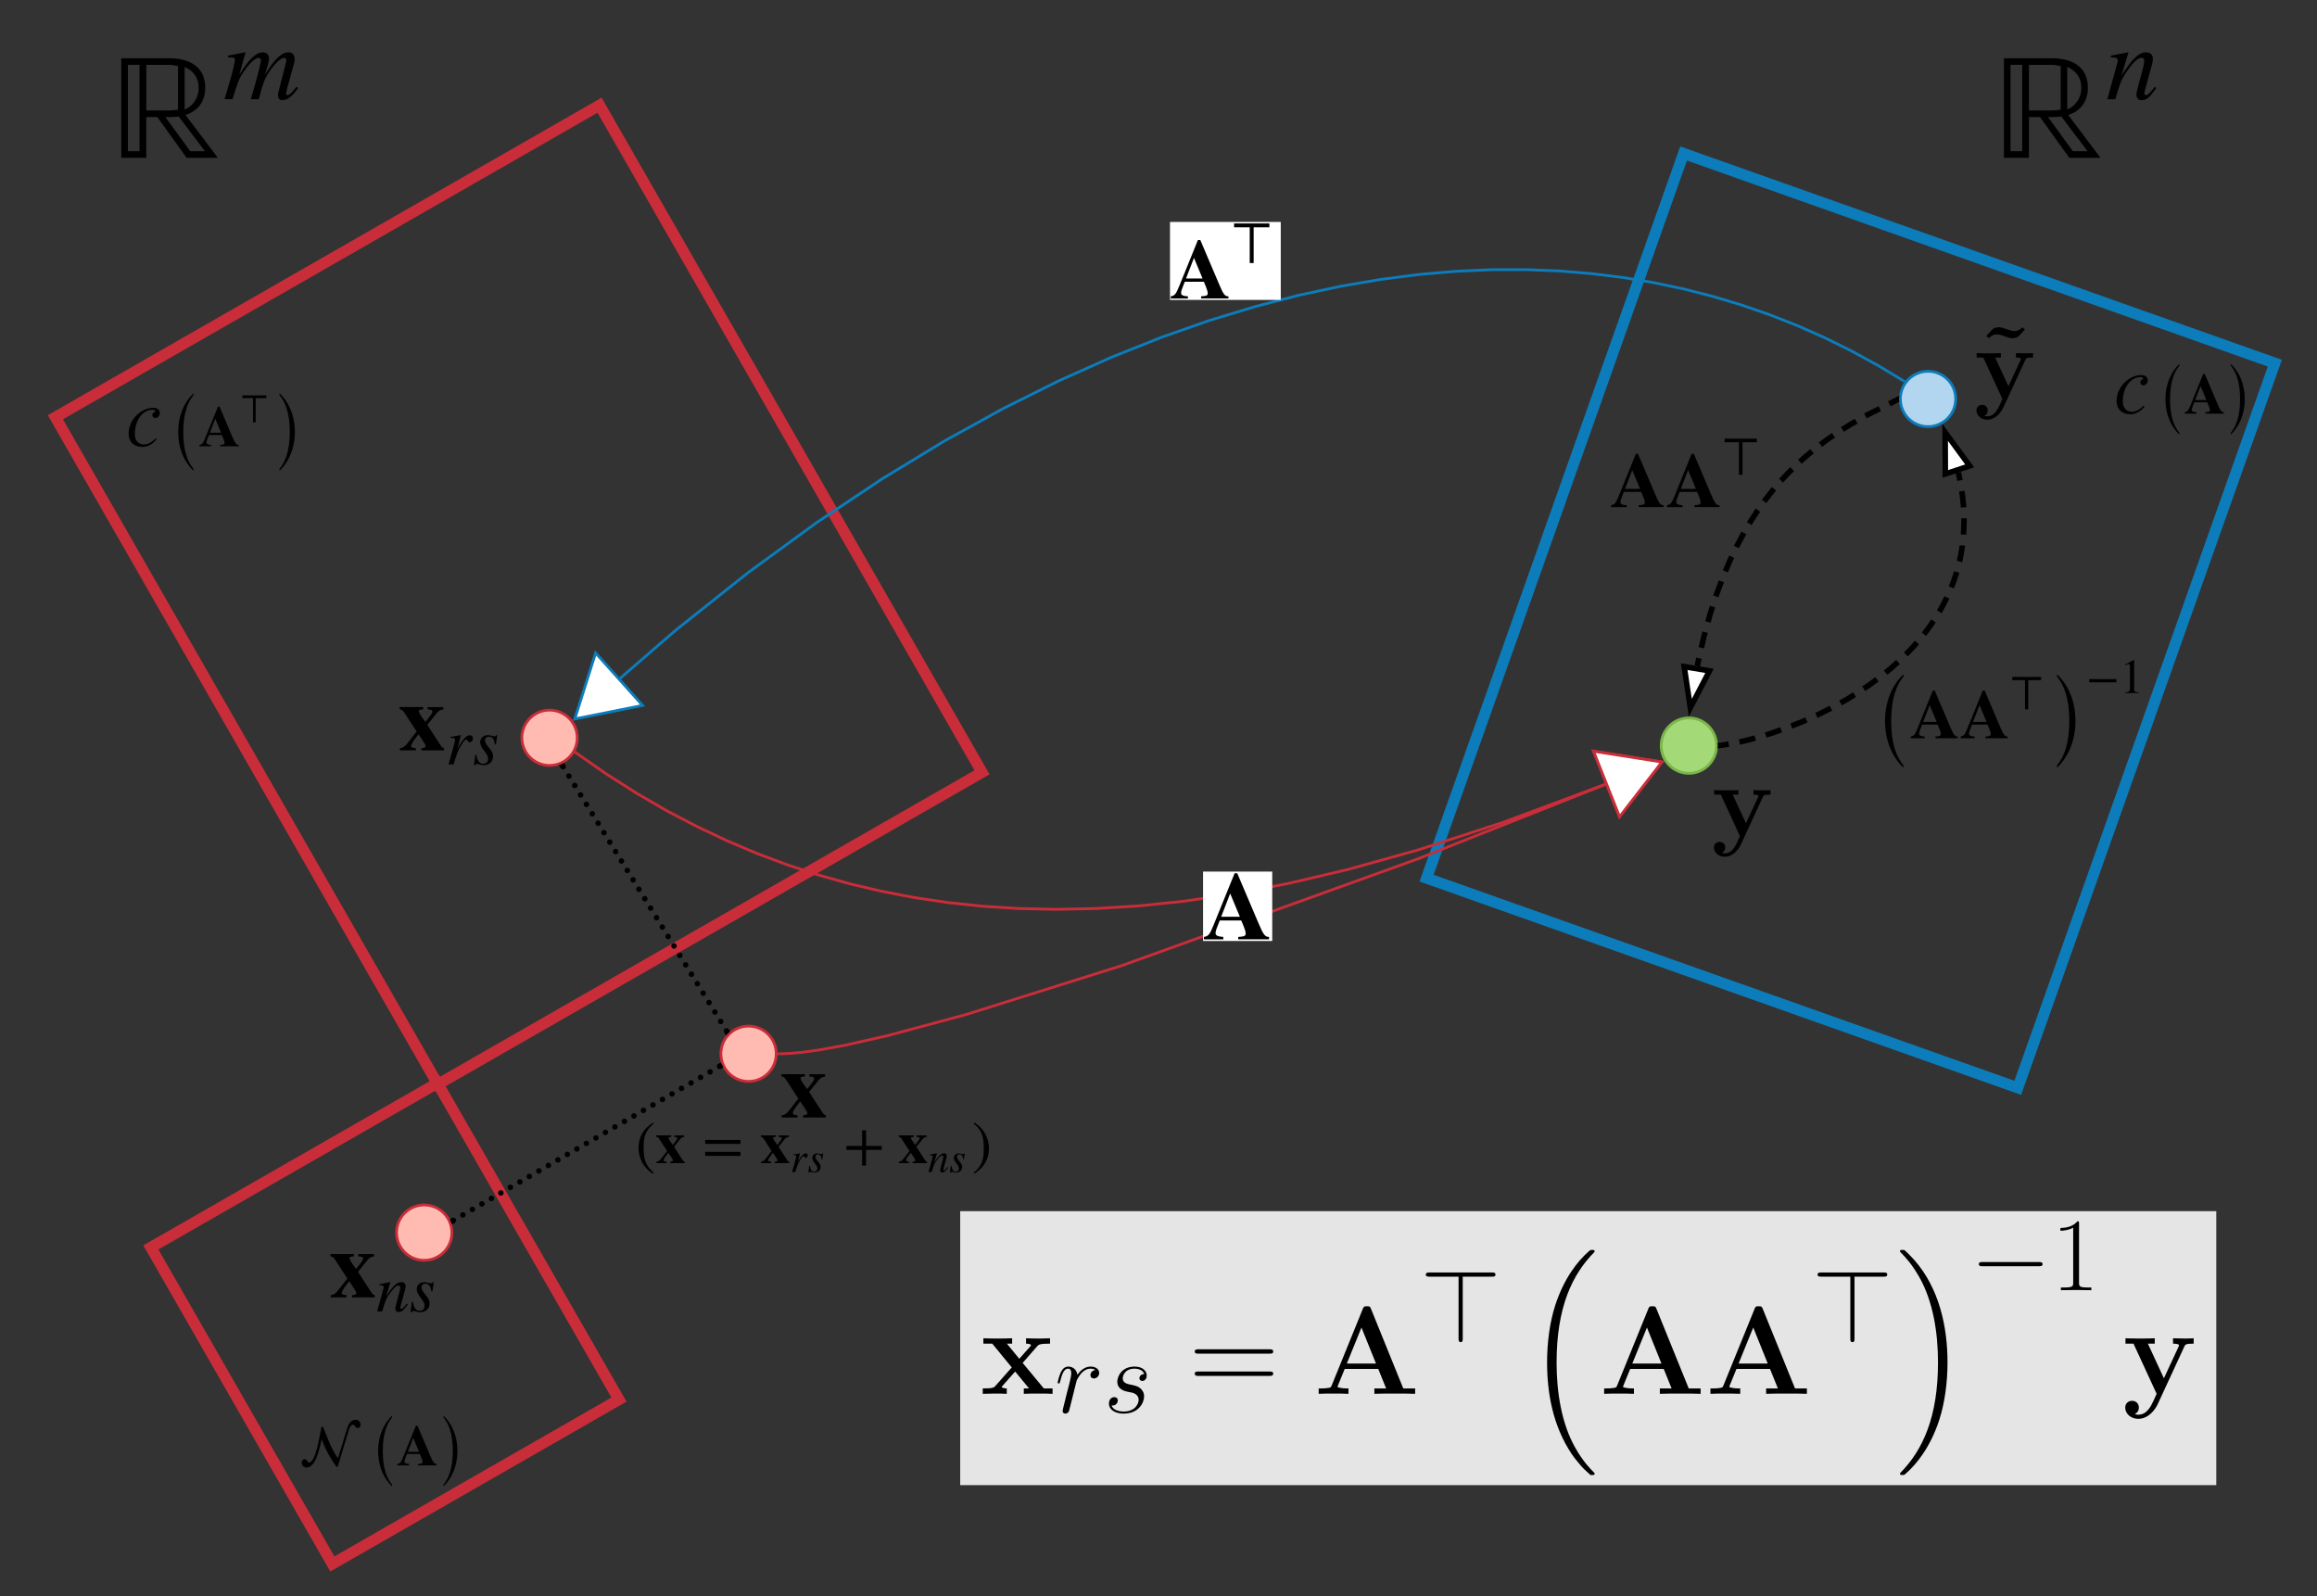 <?xml version="1.0" encoding="UTF-8" standalone="no"?>
<svg
   xmlns:lucid="lucid"
   xmlns:dc="http://purl.org/dc/elements/1.1/"
   xmlns:cc="http://creativecommons.org/ns#"
   xmlns:rdf="http://www.w3.org/1999/02/22-rdf-syntax-ns#"
   xmlns:svg="http://www.w3.org/2000/svg"
   xmlns="http://www.w3.org/2000/svg"
   xmlns:sodipodi="http://sodipodi.sourceforge.net/DTD/sodipodi-0.dtd"
   xmlns:inkscape="http://www.inkscape.org/namespaces/inkscape"
   width="836.88"
   height="576.61"
   version="1.1"
   id="svg122"
   sodipodi:docname="right_pinv.svg"
   inkscape:version="0.92.4 (5da689c313, 2019-01-14)"
   inkscape:export-filename="D:\work\website\siva82kb.github.io\figs\right_pinv.png"
   inkscape:export-xdpi="600"
   inkscape:export-ydpi="600">
  <rect width="100%" height="100%" fill="#333333" stroke="none"/>
  <defs
     id="defs126" />
  <sodipodi:namedview
     pagecolor="#ffffff"
     bordercolor="#666666"
     borderopacity="1"
     objecttolerance="10"
     gridtolerance="10"
     guidetolerance="10"
     inkscape:pageopacity="0"
     inkscape:pageshadow="2"
     inkscape:window-width="1920"
     inkscape:window-height="1027"
     id="namedview124"
     showgrid="false"
     inkscape:zoom="0.95984287"
     inkscape:cx="419.05273"
     inkscape:cy="284.32528"
     inkscape:window-x="-8"
     inkscape:window-y="-8"
     inkscape:window-maximized="1"
     inkscape:current-layer="g120" />
  <g
     lucid:page-tab-id="0_0"
     id="g120">
    <path
       d="M216.55 38L354.7 278.95l-196.56 112.7L20 150.7z"
       stroke="#c92d39"
       stroke-width="4"
       fill-opacity="0"
       id="path4" />
    <path
       d="M158 391.2l65.56 114.3-103.52 59.37-65.56-114.33z"
       stroke="#c92d39"
       stroke-width="4"
       fill-opacity="0"
       id="path6" />
    <path
       d="M821.65 131.17L728.8 392.9l-213.53-75.73L608.1 55.43z"
       stroke="#0c7cba"
       stroke-width="4"
       fill-opacity="0"
       id="path8" />
    <path
       d="M203.4 257.77c4.8 2.7 6.52 8.8 3.8 13.62-2.7 4.8-8.8 6.5-13.6 3.8-4.82-2.7-6.53-8.8-3.83-13.6 2.7-4.82 8.8-6.53 13.62-3.83z"
       stroke="#c92d39"
       fill="#ffbbb1"
       id="path10" />
    <path
       d="M687.6 137.6l-9.14-5.52-9.65-5.28-9.74-4.82-9.87-4.37-10-3.93-10.18-3.52-10.35-3.1-10.55-2.7-10.8-2.27-11.04-1.85-11.35-1.4-11.67-.97-12.03-.48-12.42.02-12.86.57-13.34 1.14-13.87 1.8-14.45 2.46-15.07 3.24-15.75 4.08-16.5 5-17.32 6.08-18.2 7.25-19.13 8.57-20.14 10.05-21.22 11.72-22.36 13.6-23.56 15.73-24.8 18.1-26.1 20.76L224 244.98"
       stroke="#0c7cba"
       fill="none"
       id="path12" />
    <path
       d="M688.34 137.46l-.62.8-.4-.24.53-.85z"
       fill="#0c7cba"
       id="path14" />
    <path
       d="M207.6 259.67l7.53-23.84 16.98 18.96z"
       stroke="#0c7cba"
       fill="#fff"
       id="path16" />
    <path
       d="M706.38 144.1c0 5.5-4.48 10-10 10s-10-4.5-10-10c0-5.54 4.48-10 10-10s10 4.46 10 10z"
       stroke="#0c7cba"
       fill="#b2d6ef"
       id="path18" />
    <path
       d="M620 269.3c0 5.53-4.48 10-10 10-5.53 0-10-4.47-10-10 0-5.52 4.47-10 10-10 5.52 0 10 4.48 10 10z"
       stroke="#7ab648"
       fill="#a3d977"
       id="path20" />
    <path
       d="M208.07 271.92l10.8 7.54 11.08 7.05 10.96 6.36 10.92 5.7 10.88 5.15 10.9 4.62 11 4.1 11.1 3.62 11.25 3.16 11.5 2.7 11.75 2.26 12.1 1.8 12.53 1.33 13.03.83 13.64.3 14.4-.3 15.27-.93 16.4-1.7 17.76-2.62 19.56-3.7 21.94-5.14 25.35-7.07 30.82-10 36.76-13.7"
       stroke="#c92d39"
       fill="none"
       id="path22" />
    <path
       d="M208.37 271.52l-.58.82-.46-.3.3-.4.2-.5z"
       fill="#c92d39"
       id="path24" />
    <path
       d="M600.27 275.22l-15.37 19.72-9.32-23.68z"
       stroke="#c92d39"
       fill="#fff"
       id="path26" />
    <path
       d="M422.6 80.16h40v28.16h-40z"
       fill="#fff"
       id="path28" />
    <path
       d="M443.7 107.8h-9.87v-.77l.98-.1c1.02-.08 1.42-.33 1.42-1 0-.67-.37-1.75-1.4-4.16h-6.9l-.4 1.04c-.36.96-.94 2.24-.94 2.98 0 .8.67 1.13 2.48 1.25v.77h-6.2v-.77c1.42-.24 1.88-.8 3.04-3.67l6.77-16.68h.86l6.8 15.97c1.55 3.7 2.1 4.38 3.36 4.38v.77m-9.35-7.23l-3.1-7.43-2.87 7.43h5.97M458.48 82.1h-5.67V95h-1.42V82.1h-5.65V80.7h12.75v1.43"
       id="path30" />
    <path
       d="M40 17.95h73.82v40H40z"
       fill="#fff"
       fill-opacity="0"
       id="path32" />
    <path
       d="M78.7 57.02H67.43L56.84 42.3h-4V57H43.8V21.04h17.4c6.95 0 12.93 2.88 12.93 10.65 0 4.77-2.5 8.4-7.12 9.83M66.7 24.2v15.37c3.16-1.3 5.06-4.4 5.06-7.77 0-3.7-1.8-6.14-5.06-7.6m-2.4 15.43V23.87c-.8-.1-1.9-.44-2.7-.44h-8.75V39.9h8.47c.98 0 2-.17 3-.27m9.72 15l-9.5-12.56c-1.6.27-3.22.22-4.8.22L68.7 54.6H74m-23.6 0v-31.2H46.2v31.2h4.23M107.67 31.8l-.2.28c-2.03 2.84-3.72 4.1-5.52 4.1-1 0-1.54-.6-1.54-1.76 0-.38.12-1.04.5-2.54l2.24-8.72c.2-.77.27-1.27.27-1.46 0-.46-.34-.8-.76-.8-1.16 0-3.12 1.8-5.04 4.5-1.88 2.64-2.65 4.52-4.15 10.44h-2.88l1.04-3.57c1.7-5.84 2.62-9.92 2.62-10.42 0-.6-.34-.96-.84-.96-1.3 0-3.58 2.22-5.73 5.5-1.3 2-1.84 3.37-3.7 9.44H81.1l1.65-5.53c1.54-5.1 2.12-8.3 2.12-8.75 0-.58-.54-.85-1.58-.85h-.96v-.6l6.23-1.2.12.07L86.42 27c3.42-5.57 6.1-8.1 8.45-8.1 1.54 0 2.3.92 2.3 2.3 0 .73-.5 2.88-1.53 5.84 2.7-4.26 4.27-6.18 6.15-7.38.9-.57 1.64-.76 2.4-.76 1.43 0 2.24 1.03 2.24 2.42 0 .27-.08.88-.1 1.07l-2.63 9.64c-.22.88-.37 1.57-.37 1.73 0 .42.15.6.46.6.64 0 1.34-.6 2.5-2.02l.8-1"
       id="path34" />
    <path
       d="M720 17.95h65.3v40H720z"
       fill="#fff"
       fill-opacity="0"
       id="path36" />
    <path
       d="M758.7 57.02h-11.26l-10.6-14.73h-4V57h-9.04V21.04h17.4c6.95 0 12.93 2.88 12.93 10.65 0 4.77-2.5 8.4-7.12 9.83m-.32-17.34v15.37c3.16-1.3 5.06-4.4 5.06-7.77 0-3.7-1.8-6.14-5.06-7.6m-2.4 15.43V23.87c-.8-.1-1.9-.44-2.7-.44h-8.75V39.9h8.47c.98 0 2-.17 3-.27m9.72 15l-9.5-12.56c-1.6.27-3.22.22-4.8.22l8.97 12.32H754m-23.6 0v-31.2h-4.22v31.2h4.23M778.3 31.35l.53.5c-2.6 3.57-3.57 4.34-5.38 4.34-.96 0-1.8-.63-1.8-2.1 0-.37.07-.87.6-2.87l1.7-6.22c.3-1.2.54-2.57.54-3.03 0-.7-.36-1.1-.93-1.1-1.54 0-3.27 1.87-5.7 5.44-1.72 2.6-2.03 3.47-3.83 9.54h-2.88l3.7-13.45c.02-.2.06-.43.06-.66 0-.77-.54-1-2.5-1.04v-.6c3.12-.63 4.2-.78 6.23-1.2l.15.07-2.57 8.38c3.84-6.15 6.42-8.45 8.88-8.45 1.66 0 2.5.96 2.5 2.34 0 .7-.15 1.5-.38 2.3l-2.15 7.8c-.4 1.4-.54 2.04-.54 2.35 0 .34.15.68.6.68.55 0 1.24-.6 2.36-2.03.26-.3.53-.66.8-1"
       id="path38" />
    <path
       d="M684.98 144.54l-2.58 1.3m-3.45 1.75l-4.33 2.18-.82.46m-3.36 1.9l-2 1.13-2.96 1.86m-3.24 2.1l-2.86 1.98-1.85 1.4M654.5 163l-2.33 1.92-2.07 1.86m-2.8 2.66l-1.4 1.38-2.6 2.8m-2.53 2.93l-.57.67-2.7 3.47-.3.42m-2.24 3.14l-.1.13-2.58 3.97-.45.77m-1.96 3.34l-.1.2-2.5 4.7-.1.22m-1.67 3.5l-.68 1.42-1.64 3.87m-1.43 3.6l-1.72 4.6-.27.83m-1.2 3.68l-.86 2.66-.8 2.9m-1.02 3.7l-.44 1.57-.93 4.06m-.86 3.76l-.36 1.6-.23 1.23"
       stroke="#000"
       stroke-width="2"
       fill="none"
       id="path40" />
    <path
       d="M685.88 144.1l.16 1.02-.63.32-.9-1.78 1.53-.77z"
       id="path42" />
    <path
       d="M610.53 255.6l-2.22-14.83 9.15 1.53z"
       stroke="#000"
       stroke-width="2"
       fill="#fff"
       id="path44" />
    <path
       d="M621.5 269.18l1.3-.16 1.6-.27m3.86-.76l1.53-.33 4.18-1.1m3.77-1.1l2.15-.66 3.44-1.2m3.68-1.36l4.3-1.72 1.15-.52m3.6-1.62l.8-.37 4.47-2.24m3.44-1.88l2.26-1.26 2.82-1.74m3.3-2.13l2.5-1.7 2.3-1.7m3.1-2.43l1.75-1.4 2.74-2.43m2.84-2.73l.3-.3 2.54-2.66 1.17-1.34m2.5-3.02l.7-.88 1.9-2.6.86-1.3m2.1-3.32l.3-.5 1.38-2.53 1.07-2.16m1.6-3.6l.72-1.87.88-2.58.33-1.12m1-3.8l.1-.32.53-2.67.43-2.73V197m.4-3.92l.1-1.65.1-2.93-.02-1.3m-.16-3.94l-.05-.94-.33-3.26-.24-1.66m-.66-3.87l-.28-1.46-.33-1.42"
       stroke="#000"
       stroke-width="2"
       fill="none"
       id="path46" />
    <path
       d="M621.64 270.17l-1.3.16.16-1.02-.13-1 1.02-.1z"
       id="path48" />
    <path
       d="M702.57 156.17l8.86 12.1-8.8 2.9z"
       stroke="#000"
       stroke-width="2"
       fill="#fff"
       id="path50" />
    <path
       d="M581.66 157.95h56.67v25.7h-56.67z"
       fill="#fff"
       fill-opacity="0"
       id="path52" />
    <path
       d="M600.9 183.16h-9v-.7l.9-.08c.92-.08 1.3-.3 1.3-.92 0-.6-.35-1.6-1.3-3.8h-6.28l-.36.95c-.34.88-.87 2.05-.87 2.72 0 .73.6 1.03 2.25 1.15v.7h-5.64v-.7c1.3-.23 1.72-.73 2.78-3.35l6.17-15.22h.78l6.2 14.57c1.42 3.38 1.92 4 3.07 4v.7m-8.52-6.6l-2.82-6.78-2.62 6.78h5.44M621.05 183.16h-9v-.7l.9-.08c.93-.08 1.3-.3 1.3-.92 0-.6-.34-1.6-1.3-3.8h-6.27l-.37.95c-.32.88-.85 2.05-.85 2.72 0 .73.6 1.03 2.26 1.15v.7h-5.63v-.7c1.28-.23 1.7-.73 2.76-3.35L611 163.9h.8l6.18 14.57c1.43 3.38 1.93 4 3.07 4v.7m-8.5-6.6l-2.83-6.78-2.62 6.78h5.44M634.55 159.73h-5.17v11.77h-1.3v-11.77h-5.16v-1.3h11.63v1.3"
       id="path54" />
    <path
       d="M677.05 237.95h99.87v39.76h-99.87z"
       fill="#fff"
       fill-opacity="0"
       id="path56" />
    <path
       d="M687.53 276.47v.82c-3.9-3.7-6.67-9.42-6.67-16.88 0-7.33 2.77-13.2 6.67-16.87v.82c-2.47 3.02-4.45 7.74-4.45 16.05 0 8.4 1.98 13.03 4.45 16.05M707.1 266.65h-8.04v-.63l.8-.07c.82-.08 1.15-.28 1.15-.83 0-.55-.3-1.42-1.14-3.4h-5.62l-.33.85c-.3.78-.76 1.83-.76 2.43 0 .65.55.92 2.02 1.02v.63h-5.04v-.63c1.14-.2 1.52-.65 2.47-3l5.5-13.6h.7l5.56 13.03c1.27 3.02 1.72 3.57 2.75 3.57v.63m-7.6-5.9l-2.54-6.07-2.35 6.07h4.9M725.15 266.65h-8.05v-.63l.8-.07c.82-.08 1.15-.28 1.15-.83 0-.55-.3-1.42-1.15-3.4h-5.62l-.33.85c-.3.78-.77 1.83-.77 2.43 0 .65.55.92 2.02 1.02v.63h-5.04v-.63c1.14-.2 1.52-.65 2.47-3l5.52-13.6h.7l5.55 13.03c1.27 3.02 1.72 3.57 2.75 3.57v.63m-7.63-5.9l-2.52-6.07-2.35 6.07h4.87M737.22 245.67h-4.63v10.53h-1.17v-10.53h-4.6v-1.16h10.4v1.17M742.97 244.37v-.82c3.9 3.67 6.67 9.4 6.67 16.87 0 7.32-2.77 13.2-6.67 16.87v-.83c2.47-3.02 4.45-7.74 4.45-16.05 0-8.4-1.98-13.03-4.45-16.05M764.43 246.44h-9.84v-1.16h9.83v1.16M772.52 250.33h-4.88v-.26c1.3-.08 1.68-.45 1.68-1.42v-7.93c0-.6-.16-.87-.53-.87-.2 0-.5.1-.8.22l-.48.17V240l3.16-1.6.16.04V249c0 .75.35 1.07 1.68 1.07v.26"
       id="path58" />
    <path
       d="M45.57 141.65h64.1v28.74h-64.1z"
       fill="#fff"
       fill-opacity="0"
       id="path60" />
    <path
       d="M56.24 158.3l.3.33c-.07.13-1.83 2.8-5.18 2.8-2.44 0-4.9-1.37-4.9-4.77 0-4.58 3.5-8.34 7.42-9.2.5-.12.95-.18 1.4-.18 1.48 0 2.45.73 2.45 1.95 0 .67-.64 1.77-1.55 1.77-.77 0-1.16-.52-1.16-1.08 0-1.06 1.03-.87 1.03-1.43 0-.33-.56-.5-1-.5-2.15 0-4.4 1.56-5.55 4.45-.48 1.2-.8 2.6-.8 4.32 0 2.65 1.52 3.77 3.35 3.77 2.1 0 3.86-1.9 4.2-2.24M69.9 169.36v.7c-3.23-3.07-5.53-7.83-5.53-14.03 0-6.08 2.3-10.96 5.53-14v.68c-2.05 2.5-3.7 6.43-3.7 13.33 0 6.98 1.65 10.83 3.7 13.33M86.16 161.2h-6.68v-.5l.67-.07c.68-.07.95-.23.95-.7 0-.45-.25-1.17-.95-2.8h-4.67l-.27.7c-.24.64-.64 1.5-.64 2 0 .55.46.77 1.68.86v.5h-4.2v-.5c.97-.18 1.28-.55 2.07-2.5l4.6-11.3h.57l4.6 10.82c1.07 2.5 1.44 2.97 2.3 2.97v.5m-6.34-4.9l-2.1-5.03-1.94 5.04h4.03M96.2 143.8h-3.85v8.73h-.97v-8.74h-3.83v-.98h8.64v.97M100.96 142.7v-.68c3.23 3.05 5.54 7.82 5.54 14 0 6.1-2.3 10.97-5.54 14.03v-.7c2.05-2.5 3.7-6.4 3.7-13.32 0-6.97-1.65-10.82-3.7-13.32"
       id="path62" />
    <path
       d="M108.14 510.96h59.98v26.24h-59.98z"
       fill="#fff"
       fill-opacity="0"
       id="path64" />
    <path
       d="M122.06 526.68h.02c2.93-9.67 3.5-11.64 3.97-12.37.62-.94 1.4-1.52 2.36-1.52 1.03 0 1.82.76 1.82 1.74 0 .7-.38 1.24-1.1 1.24-1 0-.85-1.18-1.52-1.18-1.12 0-1.47 1.52-1.68 2.16l-3.96 13.03h-.42c-1.95-2.66-3.84-5.8-5.35-9.88h-.05c-.75 3.6-2.18 10.14-5.38 10.14-1 0-1.8-.77-1.8-1.74 0-.7.37-1.25 1.1-1.25 1 0 .85 1.18 1.5 1.18 2.5 0 3.8-9.42 4.54-12.88h.57c1.62 4.04 3.2 8.5 5.4 11.33M141.6 536.22v.63c-2.94-2.78-5.03-7.12-5.03-12.77 0-5.54 2.1-9.98 5.04-12.76v.63c-1.86 2.28-3.35 5.85-3.35 12.13 0 6.35 1.5 9.86 3.36 12.14M157.7 529.27H151v-.52l.67-.06c.7-.07.96-.24.96-.7 0-.45-.25-1.18-.96-2.82H147l-.27.7c-.24.65-.64 1.52-.64 2.02 0 .54.45.77 1.67.85v.52h-4.2v-.52c.97-.16 1.28-.54 2.06-2.5l4.6-11.3h.57l4.6 10.84c1.07 2.5 1.44 2.95 2.3 2.95v.52m-6.34-4.9l-2.1-5.04-1.94 5.04h4.04M160.18 511.95v-.63c2.95 2.78 5.04 7.12 5.04 12.76 0 5.54-2.1 10-5.04 12.77v-.63c1.87-2.28 3.36-5.85 3.36-12.14 0-6.35-1.5-9.85-3.36-12.13"
       id="path66" />
    <path
       d="M763.62 131.08h50.06v26.24h-50.06z"
       fill="#fff"
       fill-opacity="0"
       id="path68" />
    <path
       d="M774.3 146.5l.3.32c-.1.12-1.85 2.8-5.2 2.8-2.44 0-4.9-1.37-4.9-4.77 0-4.6 3.5-8.34 7.42-9.22.5-.1.95-.16 1.4-.16 1.48 0 2.46.72 2.46 1.95 0 .66-.64 1.76-1.56 1.76-.76 0-1.16-.52-1.16-1.08 0-1.05 1.04-.87 1.04-1.43 0-.3-.56-.48-1-.48-2.16 0-4.4 1.55-5.56 4.44-.48 1.2-.8 2.6-.8 4.3 0 2.67 1.53 3.8 3.35 3.8 2.1 0 3.85-1.9 4.2-2.25M787.17 156.34v.63c-2.94-2.78-5.04-7.12-5.04-12.77 0-5.54 2.1-9.98 5.04-12.76v.63c-1.87 2.28-3.36 5.85-3.36 12.13 0 6.35 1.5 9.86 3.37 12.14M803.25 149.4h-6.68v-.53l.67-.06c.68-.05.95-.22.95-.67 0-.46-.26-1.2-.96-2.83h-4.67l-.27.7c-.25.65-.65 1.52-.65 2.02 0 .54.46.77 1.7.85v.52h-4.2v-.53c.95-.16 1.26-.54 2.05-2.5l4.58-11.3h.58l4.6 10.84c1.07 2.52 1.44 2.97 2.3 2.97v.52m-6.34-4.9l-2.1-5.05-1.94 5.05h4.04M805.74 132.07v-.63c2.95 2.78 5.05 7.12 5.05 12.76 0 5.55-2.1 10-5.06 12.77v-.63c1.87-2.28 3.37-5.85 3.37-12.14 0-6.35-1.5-9.85-3.36-12.13"
       id="path70" />
    <path
       d="M143.97 254.8h39.6V277h-39.6z"
       fill="#fff"
       fill-opacity="0"
       id="path72" />
    <path
       d="M160.4 271.02h-8.18v-.8c1.08-.08 1.52-.28 1.52-.7 0-.4-.3-.97-1.12-2.16-.5-.7-.98-1.43-1.42-2.14-.17.2-.34.44-.55.68-1.32 1.6-2.17 2.95-2.17 3.5 0 .5.48.74 1.7.8v.82h-5.73v-.8c1.25-.08 1.93-.62 3.83-3.17l1.46-1.9c.5-.64.24-.33.75-.95l-4.36-6.68c-.68-1.02-.88-1.2-1.76-1.32v-.82h8.48v.82c-1.12.03-1.6.24-1.6.64 0 .44.85 1.87 1.97 3.33.14.17.3.37.44.57l1.23-1.56c.9-1.18 1.28-1.66 1.28-2.17 0-.5-.27-.67-1.05-.73l-.68-.07v-.82h5.7v.82c-1.05.17-1.73.54-2.37 1.32l-3.43 4.28 5.02 7.73c.24.37.48.5 1.02.68v.82M165.16 270.76l.38-.84c.46-1 1.27-2.28 2.25-3.3.62-.65 1.34-1.1 1.9-1.1.66 0 1.12.52 1.12 1.24s-.4 1.3-1.13 1.3c-.44 0-.63-.27-.85-.63-.14-.24-.22-.34-.38-.34-.44 0-1.1.78-1.97 2.25-1.03 1.77-1.46 2.73-2.66 6.76H162l1.96-7c.33-1.24.38-1.46.38-1.96s-.43-.62-.9-.62c-.2 0-.4.02-.75.07v-.42l3.7-.65.08.05M179.6 265.5l-.48 3.37h-.4c-.23-2-.95-2.78-2.12-2.78-.84 0-1.42.46-1.42 1.35 0 .65.36 1.35 1.3 2.45 1.2 1.4 1.63 2.33 1.63 3.26 0 2-1.45 3.22-3.44 3.22-.4 0-.77-.03-1.32-.24-.46-.2-.8-.22-1.06-.22s-.53.12-.7.5h-.38l.48-3.8h.38c.34 2.27 1.16 3.25 2.4 3.25 1.13 0 1.83-.67 1.83-1.84 0-.77-.42-1.6-1.36-2.76-1.03-1.3-1.5-2.38-1.5-3.15 0-1.58 1.12-2.6 2.9-2.6.4 0 .74.1 1.34.25.45.15.67.17.86.17.36 0 .53-.1.72-.43h.34"
       id="path74" />
    <path
       d="M606.7 282.82h15.32v19.94H606.7z"
       fill="#fff"
       fill-opacity="0"
       id="path76" />
    <path
       d="M708.5 112.13h15.33v25.45H708.5z"
       fill="#fff"
       fill-opacity="0"
       id="path80" />
    <path
       d="M347.32 437.95H800v97.95H347.32z"
       stroke="#e5e5e5"
       fill="#e5e5e5"
       id="path84" />
    <path
       d="M358.5 445.53h430.33v82.8H358.5z"
       fill-opacity="0"
       id="path86" />
    <path
       d="M163.22 445.2c0 5.52-4.47 10-10 10-5.52 0-10-4.48-10-10 0-5.53 4.48-10 10-10 5.53 0 10 4.47 10 10zM280.37 380.6c0 5.52-4.48 10-10 10-5.53 0-10-4.48-10-10s4.47-10 10-10c5.52 0 10 4.48 10 10z"
       stroke="#c92d39"
       fill="#ffbbb1"
       id="path90" />
    <path
       d="M164.75 440.8c0 .54-.45 1-1 1-.56 0-1-.46-1-1 0-.56.44-1 1-1 .55 0 1 .44 1 1zm3.43-2c0 .56-.45 1-1 1s-1-.44-1-1c0-.55.45-1 1-1s1 .45 1 1zm3.44-1.98c0 .55-.45 1-1 1-.56 0-1-.45-1-1 0-.56.44-1 1-1 .55 0 1 .44 1 1zm3.43-2c0 .56-.45 1-1 1s-1-.44-1-1c0-.54.45-1 1-1s1 .46 1 1zm3.44-1.98c0 .56-.46 1-1 1-.57 0-1-.44-1-1 0-.55.43-1 1-1 .54 0 1 .45 1 1zm3.42-1.98c0 .55-.45 1-1 1s-1-.45-1-1 .45-1 1-1 1 .45 1 1zm3.43-2c0 .56-.44 1-1 1-.55 0-1-.44-1-1 0-.54.45-1 1-1 .56 0 1 .46 1 1zm3.44-1.98c0 .56-.46 1-1 1-.56 0-1-.44-1-1 0-.55.44-1 1-1 .54 0 1 .45 1 1zm3.42-1.98c0 .55-.44 1-1 1-.55 0-1-.45-1-1s.45-1 1-1c.56 0 1 .45 1 1zm3.44-2c0 .56-.45 1-1 1s-1-.44-1-1c0-.54.45-1 1-1s1 .46 1 1zm3.43-1.97c0 .55-.45 1-1 1-.56 0-1-.45-1-1 0-.56.44-1 1-1 .55 0 1 .44 1 1zm3.43-2c0 .56-.45 1-1 1s-1-.44-1-1c0-.54.45-1 1-1s1 .46 1 1zm3.43-1.98c0 .55-.45 1-1 1s-1-.45-1-1 .45-1 1-1 1 .45 1 1zm3.44-1.98c0 .55-.45 1-1 1-.56 0-1-.45-1-1 0-.56.44-1 1-1 .55 0 1 .44 1 1zm3.43-2c0 .56-.45 1-1 1s-1-.44-1-1c0-.54.45-1 1-1s1 .46 1 1zm3.44-1.98c0 .55-.45 1-1 1-.56 0-1-.45-1-1 0-.56.44-1 1-1 .55 0 1 .44 1 1zm3.43-2c0 .56-.45 1-1 1s-1-.44-1-1c0-.55.45-1 1-1s1 .45 1 1zm3.44-1.98c0 .55-.45 1-1 1-.56 0-1-.45-1-1s.44-1 1-1c.55 0 1 .45 1 1zm3.43-2c0 .57-.45 1-1 1s-1-.43-1-1c0-.54.45-1 1-1s1 .46 1 1zm3.43-1.97c0 .55-.44 1-1 1-.55 0-1-.45-1-1 0-.56.45-1 1-1 .56 0 1 .44 1 1zm3.44-2c0 .56-.45 1-1 1s-1-.44-1-1c0-.54.45-1 1-1s1 .46 1 1zm3.43-1.98c0 .56-.44 1-1 1-.55 0-1-.44-1-1 0-.55.45-1 1-1 .56 0 1 .45 1 1zm3.44-1.98c0 .54-.44 1-1 1-.54 0-1-.46-1-1 0-.56.46-1 1-1 .56 0 1 .44 1 1zm3.44-2c0 .55-.44 1-1 1-.55 0-1-.45-1-1s.45-1 1-1c.56 0 1 .45 1 1zm3.44-2c0 .57-.45 1-1 1s-1-.43-1-1c0-.54.45-1 1-1s1 .46 1 1zm3.43-1.97c0 .55-.44 1-1 1-.54 0-1-.45-1-1s.46-1 1-1c.56 0 1 .45 1 1zm3.45-2c0 .56-.45 1-1 1-.56 0-1-.44-1-1 0-.54.44-1 1-1 .55 0 1 .46 1 1zm3.43-1.97c0 .55-.45 1-1 1s-1-.45-1-1c0-.56.45-1 1-1s1 .44 1 1zm3.44-2c0 .56-.45 1-1 1-.56 0-1-.44-1-1 0-.54.44-1 1-1 .55 0 1 .46 1 1z"
       id="path92" />
    <path
       d="M164.27 441.64l-1 .58-.77-1.86.77-.45zM260.4 383.92l.84 1.64-.85.5-1-1.74.97-.57zM263.4 372.32c0 .55-.44 1-1 1-.54 0-1-.45-1-1s.46-1 1-1c.56 0 1 .45 1 1zm-2.1-3.4c0 .55-.44 1-1 1-.55 0-1-.45-1-1 0-.56.45-1 1-1 .56 0 1 .44 1 1zm-2.1-3.4c0 .54-.45 1-1 1-.56 0-1-.46-1-1 0-.57.44-1 1-1 .55 0 1 .43 1 1zm-2.1-3.42c0 .55-.46 1-1 1-.57 0-1-.45-1-1s.43-1 1-1c.54 0 1 .45 1 1zm-2.12-3.4c0 .54-.45 1-1 1s-1-.46-1-1c0-.56.45-1 1-1s1 .44 1 1zm-2.1-3.42c0 .55-.46 1-1 1-.56 0-1-.45-1-1s.44-1 1-1c.54 0 1 .45 1 1zm-2.12-3.4c0 .55-.45 1-1 1s-1-.45-1-1c0-.56.45-1 1-1s1 .44 1 1zm-2.1-3.4c0 .54-.46 1-1 1-.56 0-1-.46-1-1 0-.57.44-1 1-1 .54 0 1 .43 1 1zm-2.12-3.42c0 .55-.44 1-1 1-.55 0-1-.45-1-1s.45-1 1-1c.56 0 1 .45 1 1zm-2.1-3.4c0 .54-.45 1-1 1-.56 0-1-.46-1-1 0-.56.44-1 1-1 .55 0 1 .44 1 1zm-2.1-3.42c0 .56-.46 1-1 1-.57 0-1-.44-1-1 0-.55.43-1 1-1 .54 0 1 .45 1 1zm-2.12-3.4c0 .55-.45 1-1 1s-1-.45-1-1c0-.56.45-1 1-1s1 .44 1 1zm-2.1-3.4c0 .54-.46 1-1 1-.56 0-1-.46-1-1 0-.56.44-1 1-1 .54 0 1 .44 1 1zM236 328c0 .55-.45 1-1 1s-1-.45-1-1 .45-1 1-1 1 .45 1 1zm-2.1-3.4c0 .54-.45 1-1 1-.56 0-1-.46-1-1 0-.56.44-1 1-1 .55 0 1 .44 1 1zm-2.12-3.42c0 .56-.44 1-1 1-.55 0-1-.44-1-1 0-.55.45-1 1-1 .56 0 1 .45 1 1zm-2.1-3.4c0 .55-.45 1-1 1-.56 0-1-.45-1-1 0-.56.44-1 1-1 .55 0 1 .44 1 1zm-2.1-3.4c0 .54-.46 1-1 1-.56 0-1-.46-1-1 0-.56.44-1 1-1 .54 0 1 .44 1 1zm-2.12-3.42c0 .55-.45 1-1 1s-1-.45-1-1 .45-1 1-1 1 .45 1 1zm-2.1-3.4c0 .55-.46 1-1 1-.56 0-1-.45-1-1 0-.56.44-1 1-1 .54 0 1 .44 1 1zm-2.12-3.4c0 .54-.45 1-1 1s-1-.46-1-1c0-.57.45-1 1-1s1 .43 1 1zm-2.1-3.42c0 .55-.45 1-1 1-.56 0-1-.45-1-1s.44-1 1-1c.55 0 1 .45 1 1zm-2.1-3.4c0 .54-.46 1-1 1-.57 0-1-.46-1-1 0-.56.43-1 1-1 .54 0 1 .44 1 1zm-2.12-3.42c0 .55-.45 1-1 1s-1-.45-1-1 .45-1 1-1 1 .45 1 1zm-2.1-3.4c0 .55-.46 1-1 1-.56 0-1-.45-1-1 0-.56.44-1 1-1 .54 0 1 .44 1 1zm-2.12-3.4c0 .54-.45 1-1 1s-1-.46-1-1c0-.57.45-1 1-1s1 .43 1 1zm-2.1-3.42c0 .55-.46 1-1 1-.56 0-1-.45-1-1s.44-1 1-1c.54 0 1 .45 1 1zm-2.12-3.4c0 .54-.44 1-1 1-.55 0-1-.46-1-1 0-.56.45-1 1-1 .56 0 1 .44 1 1zm-2.1-3.42c0 .56-.45 1-1 1-.56 0-1-.44-1-1 0-.55.44-1 1-1 .55 0 1 .45 1 1z"
       id="path94" />
    <path
       d="M263.74 372.56l-.8.6-.65.86-.75-1.2 1.7-1.05zM204.24 276.4l-1.7 1.05-.7-1.12 1-.28.84-.55z"
       id="path96" />
    <path
       d="M281.37 380.6l1.58-.02 2.83-.15 4-.37 5.9-.8 9.22-1.67 15.53-3.5 28.46-7.64 56.22-17.67 106.94-38.55 67.74-26.9"
       stroke="#c92d39"
       fill="none"
       id="path98" />
    <path
       d="M281.4 381.1h-.6l.07-.5-.07-.5h.58z"
       fill="#c92d39"
       id="path100" />
    <path
       d="M600.27 275.22L584.97 295l-9.4-23.66z"
       stroke="#c92d39"
       fill="#fff"
       id="path102" />
    <path
       d="M434.54 314.8h24.98v25.06h-24.98z"
       fill="#fff"
       id="path104" />
    <path
       d="M458.36 339.27h-11.13v-.87l1.1-.1c1.15-.1 1.6-.38 1.6-1.14 0-.76-.42-1.97-1.6-4.7h-7.77l-.45 1.17c-.4 1.07-1.07 2.52-1.07 3.35 0 .9.76 1.28 2.8 1.42v.87h-6.98v-.87c1.6-.28 2.1-.9 3.42-4.15l7.65-18.84h.96l7.68 18.06c1.76 4.18 2.4 4.94 3.8 4.94v.87m-10.54-8.17l-3.5-8.4-3.25 8.4h6.75"
       id="path106" />
    <path
       d="M118.93 452.36h41.72v22.2h-41.72z"
       fill="#fff"
       fill-opacity="0"
       id="path108" />
    <path
       d="M135.35 468.58h-8.17v-.8c1.08-.08 1.52-.28 1.52-.7 0-.4-.3-.97-1.12-2.16-.5-.7-.98-1.43-1.42-2.14l-.54.68c-1.33 1.6-2.18 2.95-2.18 3.5 0 .5.48.74 1.7.8v.82h-5.73v-.8c1.26-.08 1.94-.62 3.84-3.17l1.46-1.9c.5-.63.24-.32.75-.94l-4.35-6.68c-.68-1.02-.88-1.2-1.76-1.32v-.82h8.48v.82c-1.12.03-1.6.24-1.6.64 0 .44.85 1.87 1.97 3.33.13.17.3.37.43.57l1.23-1.56c.9-1.18 1.28-1.66 1.28-2.17 0-.5-.27-.68-1.05-.74l-.7-.07v-.82h5.7v.82c-1.04.17-1.72.54-2.36 1.32l-3.43 4.28 5.03 7.73c.24.36.48.5 1.02.67v.8M146.93 470.87l.34.3c-1.64 2.24-2.24 2.72-3.36 2.72-.6 0-1.12-.4-1.12-1.3 0-.25.05-.56.38-1.8l1.06-3.9c.2-.74.33-1.6.33-1.9 0-.42-.2-.68-.57-.68-.96 0-2.04 1.17-3.55 3.4-1.08 1.6-1.27 2.16-2.4 5.95h-1.8l2.3-8.4c.03-.1.05-.26.05-.4 0-.48-.33-.63-1.56-.65v-.38c1.95-.4 2.62-.48 3.9-.75l.08.04-1.6 5.23c2.4-3.84 4-5.28 5.54-5.28 1.03 0 1.56.6 1.56 1.46 0 .43-.1.93-.24 1.44l-1.35 4.87c-.23.86-.32 1.27-.32 1.46 0 .2.1.43.38.43.34 0 .77-.38 1.47-1.27l.5-.63M156.67 463.07l-.48 3.36h-.4c-.23-2-.95-2.8-2.13-2.8-.84 0-1.42.5-1.42 1.38 0 .66.36 1.36 1.3 2.46 1.2 1.4 1.63 2.33 1.63 3.26 0 2-1.46 3.22-3.45 3.22-.4 0-.77-.03-1.32-.24-.45-.2-.78-.22-1.05-.22-.26 0-.53.12-.7.5h-.38l.48-3.8h.4c.32 2.27 1.14 3.25 2.4 3.25 1.1 0 1.8-.67 1.8-1.84 0-.78-.4-1.6-1.34-2.77-1.02-1.3-1.5-2.38-1.5-3.15 0-1.58 1.13-2.6 2.9-2.6.4 0 .75.1 1.35.25.46.15.67.17.86.17.37 0 .54-.1.73-.43h.34"
       id="path110" />
    <path
       d="M281.85 387.4h16.98v16.8h-16.98z"
       fill="#fff"
       fill-opacity="0"
       id="path112" />
    <path
       d="M298.27 403.62h-8.18v-.8c1.08-.08 1.52-.28 1.52-.7 0-.4-.3-.97-1.12-2.16-.5-.7-1-1.43-1.43-2.14l-.54.68c-1.32 1.6-2.17 2.95-2.17 3.5 0 .5.47.74 1.7.8v.82h-5.74v-.8c1.26-.08 1.93-.62 3.83-3.17l1.46-1.9c.52-.64.25-.34.76-.95l-4.34-6.68c-.68-1.02-.88-1.2-1.77-1.32v-.82h8.48v.82c-1.1.03-1.6.23-1.6.64 0 .44.86 1.87 1.98 3.33l.45.57 1.22-1.56c.92-1.18 1.3-1.66 1.3-2.17 0-.5-.28-.67-1.06-.73l-.67-.07v-.82h5.7v.82c-1.05.17-1.73.54-2.38 1.32l-3.42 4.27 5.02 7.73c.24.37.47.5 1.02.68v.82"
       id="path114" />
    <path
       d="M245.58 407.45h96.68v14.45h-96.68z"
       fill="#fff"
       fill-opacity="0"
       id="path116" />
    <path
       d="m 236.171,423.571 -0.266,0.346 c -3.421,-1.943 -5.284,-5.617 -5.284,-9.29 0,-4.02 1.89,-7.134 5.364,-9.184 l 0.173,0.333 c -3.008,2.569 -3.687,4.579 -3.687,8.785 0,4.02 0.665,6.469 3.687,8.998 m 11.154,-3.474 h -5.244 v -0.532 c 0.692,-0.027 0.985,-0.16 0.985,-0.426 0,-0.266 -0.2,-0.626 -0.719,-1.384 -0.333,-0.453 -0.626,-0.905 -0.932,-1.358 l -0.333,0.426 c -0.825,1.025 -1.371,1.89 -1.371,2.236 0,0.319 0.306,0.479 1.091,0.532 v 0.506 h -3.687 v -0.532 c 0.799,-0.027 1.238,-0.373 2.449,-1.996 l 0.932,-1.225 0.479,-0.599 -2.768,-4.259 c -0.439,-0.665 -0.572,-0.772 -1.131,-0.865 v -0.532 h 5.417 v 0.532 c -0.719,0.027 -1.012,0.16 -1.012,0.399 0,0.293 0.532,1.198 1.264,2.13 0.093,0.133 0.2,0.266 0.266,0.399 l 0.799,-1.012 c 0.586,-0.759 0.825,-1.065 0.825,-1.398 0,-0.306 -0.173,-0.399 -0.665,-0.453 l -0.439,-0.053 v -0.532 h 3.634 v 0.532 c -0.665,0.106 -1.105,0.346 -1.517,0.852 l -2.183,2.702 3.194,4.951 c 0.133,0.24 0.306,0.333 0.665,0.439 v 0.532 m 20.165,-6.948 h -12.778 v -1.437 h 12.778 v 1.437 m 0,4.339 h -12.778 v -1.464 h 12.778 v 1.464 m 17.583,2.595 h -5.231 v -0.532 c 0.705,-0.027 0.985,-0.16 0.985,-0.426 0,-0.266 -0.2,-0.626 -0.719,-1.384 -0.319,-0.453 -0.626,-0.905 -0.905,-1.358 -0.133,0.133 -0.226,0.266 -0.346,0.426 -0.865,1.025 -1.411,1.89 -1.411,2.236 0,0.319 0.306,0.479 1.091,0.532 v 0.506 h -3.674 v -0.532 c 0.799,-0.027 1.238,-0.373 2.449,-1.996 l 0.932,-1.225 0.479,-0.599 -2.768,-4.259 c -0.439,-0.665 -0.559,-0.772 -1.131,-0.865 v -0.532 h 5.417 v 0.532 c -0.705,0.027 -1.012,0.16 -1.012,0.399 0,0.293 0.532,1.198 1.251,2.13 0.093,0.133 0.2,0.266 0.266,0.399 l 0.799,-1.012 c 0.586,-0.759 0.825,-1.065 0.825,-1.398 0,-0.306 -0.173,-0.399 -0.665,-0.453 l -0.439,-0.053 v -0.532 h 3.66 v 0.532 c -0.665,0.106 -1.118,0.346 -1.517,0.852 l -2.183,2.729 3.194,4.951 c 0.16,0.24 0.319,0.333 0.665,0.439 v 0.532 m 3.035,-0.2 0.24,-0.532 c 0.293,-0.665 0.799,-1.464 1.437,-2.13 0.399,-0.399 0.878,-0.692 1.225,-0.692 0.439,0 0.719,0.333 0.719,0.799 0,0.453 -0.266,0.799 -0.719,0.799 -0.266,0 -0.399,-0.133 -0.532,-0.399 -0.093,-0.133 -0.133,-0.2 -0.24,-0.2 -0.266,0 -0.705,0.506 -1.264,1.464 -0.665,1.118 -0.932,1.73 -1.73,4.299 h -1.145 l 1.238,-4.472 c 0.213,-0.799 0.266,-0.932 0.266,-1.251 0,-0.333 -0.293,-0.399 -0.599,-0.399 -0.133,0 -0.266,0 -0.479,0.04 v -0.24 l 2.396,-0.426 0.027,0.04 m 8.385,-0.053 -0.306,2.13 h -0.24 c -0.16,-1.264 -0.626,-1.77 -1.371,-1.77 -0.532,0 -0.905,0.306 -0.905,0.878 0,0.399 0.226,0.852 0.825,1.557 0.772,0.892 1.065,1.491 1.065,2.09 0,1.264 -0.958,2.05 -2.223,2.05 -0.266,0 -0.479,0 -0.839,-0.133 -0.266,-0.133 -0.506,-0.133 -0.665,-0.133 -0.173,0 -0.346,0.067 -0.453,0.306 h -0.24 l 0.306,-2.436 h 0.24 c 0.213,1.464 0.745,2.09 1.544,2.09 0.719,0 1.158,-0.426 1.158,-1.198 0,-0.479 -0.266,-0.998 -0.865,-1.73 -0.665,-0.852 -0.972,-1.531 -0.972,-2.023 0,-1.012 0.719,-1.664 1.863,-1.664 0.266,0 0.466,0.053 0.852,0.16 0.293,0.093 0.426,0.106 0.532,0.106 0.266,0 0.359,-0.067 0.479,-0.266 h 0.213 m 21.136,-1.264 h -5.657 v 5.657 h -1.424 v -5.643 h -5.657 v -1.437 h 5.657 v -5.657 h 1.437 v 5.657 h 5.67 v 1.437 m 16.358,4.752 h -5.231 v -0.532 c 0.705,-0.027 0.985,-0.16 0.985,-0.426 0,-0.266 -0.2,-0.626 -0.719,-1.384 -0.319,-0.453 -0.626,-0.905 -0.905,-1.358 -0.133,0.133 -0.226,0.266 -0.346,0.426 -0.852,1.025 -1.398,1.89 -1.398,2.236 0,0.319 0.306,0.479 1.091,0.532 v 0.506 h -3.66 v -0.532 c 0.799,-0.027 1.225,-0.373 2.449,-1.996 l 0.932,-1.225 c 0.319,-0.399 0.133,-0.213 0.466,-0.599 l -2.755,-4.259 c -0.439,-0.665 -0.559,-0.772 -1.131,-0.865 v -0.532 h 5.417 v 0.532 c -0.705,0.027 -1.012,0.16 -1.012,0.399 0,0.293 0.532,1.198 1.238,2.13 l 0.293,0.399 0.772,-1.012 c 0.586,-0.759 0.825,-1.065 0.825,-1.398 0,-0.306 -0.173,-0.399 -0.665,-0.453 l -0.439,-0.053 v -0.532 h 3.647 v 0.532 c -0.665,0.106 -1.105,0.346 -1.517,0.852 l -2.196,2.729 3.194,4.951 c 0.173,0.24 0.319,0.333 0.665,0.439 v 0.532 m 7.4,1.424 0.213,0.2 c -1.065,1.411 -1.437,1.73 -2.156,1.73 -0.399,0 -0.719,-0.266 -0.719,-0.852 0,-0.133 0.027,-0.346 0.24,-1.145 l 0.665,-2.476 c 0.133,-0.479 0.226,-1.038 0.226,-1.198 0,-0.293 -0.16,-0.466 -0.399,-0.466 -0.599,0 -1.291,0.745 -2.263,2.17 -0.665,1.025 -0.799,1.371 -1.517,3.793 h -1.158 l 1.464,-5.364 0.027,-0.266 c 0,-0.293 -0.213,-0.399 -0.998,-0.399 v -0.266 c 1.238,-0.226 1.677,-0.293 2.489,-0.466 l 0.053,0.04 -1.025,3.328 c 1.544,-2.436 2.582,-3.367 3.554,-3.367 0.665,0 0.998,0.399 0.998,0.932 0,0.266 -0.067,0.612 -0.133,0.932 l -0.878,3.115 c -0.133,0.532 -0.213,0.799 -0.213,0.932 0,0.133 0.067,0.266 0.24,0.266 0.226,0 0.492,-0.24 0.932,-0.799 0.133,-0.133 0.226,-0.266 0.333,-0.399 m 6.242,-4.951 -0.306,2.13 h -0.24 c -0.173,-1.264 -0.626,-1.77 -1.384,-1.77 -0.532,0 -0.905,0.306 -0.905,0.878 0,0.399 0.24,0.852 0.839,1.557 0.772,0.892 1.065,1.491 1.065,2.09 0,1.264 -0.932,2.05 -2.223,2.05 -0.266,0 -0.492,0 -0.839,-0.133 -0.293,-0.133 -0.506,-0.133 -0.665,-0.133 -0.186,0 -0.346,0.067 -0.453,0.306 h -0.266 l 0.319,-2.436 h 0.266 c 0.2,1.464 0.719,2.09 1.517,2.09 0.719,0 1.158,-0.426 1.158,-1.198 0,-0.479 -0.24,-0.998 -0.839,-1.73 -0.665,-0.852 -0.972,-1.531 -0.972,-2.023 0,-1.012 0.732,-1.664 1.863,-1.664 0.266,0 0.466,0.053 0.852,0.16 0.293,0.093 0.439,0.106 0.559,0.106 0.226,0 0.333,-0.067 0.453,-0.266 h 0.213 m 3.181,-10.794 0.266,-0.359 c 3.301,1.996 5.271,5.617 5.271,9.317 0,3.993 -1.903,7.054 -5.351,9.184 l -0.2,-0.359 c 3.061,-2.529 3.674,-4.565 3.674,-8.785 0,-4.046 -0.532,-6.522 -3.687,-9.011"
       id="path118"
       inkscape:connector-curvature="0"
       style="stroke-width:1.331" />
    <g
       id="page1"
       transform="matrix(1.507,0,0,1.507,533.238,202.885)">
      <path
         inkscape:connector-curvature="0"
         d="m 68.683,56.359 c 0.149,-0.347 0.248,-0.545 1.834,-0.545 v -1.066 c -0.843,0.05 -0.942,0.05 -1.958,0.05 -0.669,0 -0.719,0 -2.132,-0.05 v 1.066 c 0.025,0 1.19,0 1.19,0.322 0,0.074 -0.074,0.223 -0.099,0.297 l -2.9,6.246 -3.173,-6.866 h 1.363 v -1.066 c -0.595,0.05 -2.28,0.05 -2.974,0.05 -0.719,0 -2.181,0 -2.826,-0.05 v 1.066 h 1.586 l 4.586,9.94 c -0.124,0.297 -0.471,1.016 -0.595,1.314 -0.521,1.115 -1.314,2.826 -3.049,2.826 -0.099,0 -0.397,0 -0.669,-0.149 0.05,-0.025 0.793,-0.322 0.793,-1.264 0,-0.818 -0.595,-1.339 -1.339,-1.339 -0.768,0 -1.363,0.521 -1.363,1.363 0,1.165 1.091,2.206 2.578,2.206 2.033,0 3.371,-1.834 3.867,-2.925 z"
         id="use5" />
    </g>
    <g
       id="page1-4"
       transform="matrix(1.507,0,0,1.507,628.045,37.105)">
      <path
         inkscape:connector-curvature="0"
         d="m 68.57,54.355 -0.595,-0.545 c -0.322,0.372 -0.991,0.917 -1.909,0.917 -0.57,0 -1.19,-0.198 -2.082,-0.521 -0.372,-0.149 -1.066,-0.397 -1.71,-0.397 -0.62,0 -1.239,0.198 -1.661,0.669 l -1.289,1.413 0.595,0.545 c 0.322,-0.372 0.991,-0.917 1.909,-0.917 0.57,0 1.19,0.198 2.082,0.521 0.372,0.149 1.066,0.397 1.71,0.397 0.62,0 1.239,-0.198 1.661,-0.669 z"
         id="use6" />
      <path
         inkscape:connector-curvature="0"
         d="m 68.683,61.617 c 0.149,-0.347 0.248,-0.545 1.834,-0.545 v -1.066 c -0.843,0.05 -0.942,0.05 -1.958,0.05 -0.669,0 -0.719,0 -2.132,-0.05 v 1.066 c 0.025,0 1.19,0 1.19,0.322 0,0.074 -0.074,0.223 -0.099,0.297 l -2.9,6.246 -3.173,-6.866 h 1.363 v -1.066 c -0.595,0.05 -2.28,0.05 -2.974,0.05 -0.719,0 -2.181,0 -2.826,-0.05 v 1.066 h 1.586 l 4.586,9.94 c -0.124,0.297 -0.471,1.016 -0.595,1.314 -0.521,1.115 -1.314,2.826 -3.049,2.826 -0.099,0 -0.397,0 -0.669,-0.149 0.05,-0.025 0.793,-0.322 0.793,-1.264 0,-0.818 -0.595,-1.339 -1.339,-1.339 -0.768,0 -1.363,0.521 -1.363,1.363 0,1.165 1.091,2.206 2.578,2.206 2.033,0 3.371,-1.834 3.867,-2.925 z"
         id="use8" />
    </g>
    <g
       id="page1-9"
       transform="matrix(1.823,0,0,1.823,251.306,343.64)">
      <path
         inkscape:connector-curvature="0"
         d="M 64.767,81.522 67.642,78.226 c 0.273,-0.322 0.496,-0.521 2.553,-0.521 v -1.066 c -1.388,0.05 -1.438,0.05 -2.28,0.05 -0.719,0 -1.785,0 -2.479,-0.05 v 1.066 c 0.471,0 0.991,0.124 0.991,0.297 0,0.05 -0.124,0.223 -0.174,0.273 l -2.156,2.429 -2.454,-2.999 h 1.041 v -1.066 c -0.57,0.05 -2.256,0.05 -2.925,0.05 -0.744,0 -2.082,0 -2.776,-0.05 v 1.066 h 1.76 l 3.867,4.71 -3.222,3.644 c -0.297,0.347 -0.471,0.521 -2.528,0.521 v 1.066 c 1.487,-0.05 1.537,-0.05 2.305,-0.05 0.719,0 1.76,0 2.454,0.05 v -1.066 c -0.471,0 -0.991,-0.124 -0.991,-0.297 0,-0.025 0,-0.05 0.174,-0.248 l 2.479,-2.801 2.751,3.346 h -1.041 v 1.066 c 0.595,-0.05 2.256,-0.05 2.95,-0.05 0.744,0 2.057,0 2.751,0.05 v -1.066 h -1.735 z"
         id="use16" />
      <path
         inkscape:connector-curvature="0"
         d="m 79.168,82.912 c -0.641,0.124 -0.971,0.579 -0.971,1.033 0,0.496 0.393,0.661 0.682,0.661 0.579,0 1.054,-0.496 1.054,-1.116 0,-0.661 -0.641,-1.24 -1.674,-1.24 -0.827,0 -1.777,0.372 -2.645,1.632 -0.145,-1.095 -0.971,-1.632 -1.798,-1.632 -0.806,0 -1.219,0.62 -1.467,1.074 -0.351,0.744 -0.661,1.984 -0.661,2.087 0,0.083 0.083,0.186 0.227,0.186 0.165,0 0.186,-0.021 0.31,-0.496 0.31,-1.24 0.703,-2.438 1.529,-2.438 0.496,0 0.641,0.351 0.641,0.95 0,0.455 -0.207,1.26 -0.351,1.901 l -0.579,2.232 c -0.083,0.393 -0.31,1.322 -0.413,1.694 -0.145,0.537 -0.372,1.508 -0.372,1.612 0,0.289 0.227,0.517 0.537,0.517 0.227,0 0.62,-0.145 0.744,-0.558 0.062,-0.165 0.827,-3.285 0.95,-3.761 0.103,-0.455 0.227,-0.888 0.331,-1.343 0.083,-0.289 0.165,-0.62 0.227,-0.888 0.062,-0.186 0.62,-1.198 1.136,-1.653 0.248,-0.227 0.785,-0.703 1.632,-0.703 0.331,0 0.661,0.062 0.93,0.248 z"
         id="use18" />
      <path
         inkscape:connector-curvature="0"
         d="m 85.521,87.23 c 0.351,0.062 0.909,0.186 1.033,0.207 0.269,0.083 1.198,0.413 1.198,1.405 0,0.641 -0.579,2.314 -2.975,2.314 -0.434,0 -1.984,-0.062 -2.397,-1.198 0.827,0.103 1.24,-0.537 1.24,-0.992 0,-0.434 -0.289,-0.661 -0.703,-0.661 -0.455,0 -1.054,0.351 -1.054,1.281 0,1.219 1.24,1.984 2.893,1.984 3.141,0 4.071,-2.314 4.071,-3.389 0,-0.31 0,-0.888 -0.661,-1.55 -0.517,-0.496 -1.012,-0.599 -2.128,-0.827 -0.558,-0.124 -1.446,-0.31 -1.446,-1.24 0,-0.413 0.372,-1.901 2.335,-1.901 0.868,0 1.715,0.331 1.922,1.074 -0.909,0 -0.95,0.785 -0.95,0.806 0,0.434 0.393,0.558 0.579,0.558 0.289,0 0.868,-0.227 0.868,-1.095 0,-0.868 -0.785,-1.756 -2.397,-1.756 -2.707,0 -3.43,2.128 -3.43,2.975 0,1.57 1.529,1.901 2.004,2.004 z"
         id="use20" />
      <path
         style="stroke-width:1.2"
         id="use22"
         d="m 113.662,79.688 c 0.372,0 0.744,0 0.744,-0.421 0,-0.446 -0.421,-0.446 -0.843,-0.446 H 99.706 c -0.421,0 -0.843,0 -0.843,0.446 0,0.421 0.372,0.421 0.744,0.421 z m -0.099,4.412 c 0.421,0 0.843,0 0.843,-0.446 0,-0.421 -0.372,-0.421 -0.744,-0.421 H 99.607 c -0.372,0 -0.744,0 -0.744,0.421 0,0.446 0.421,0.446 0.843,0.446 z"
         inkscape:connector-curvature="0" />
      <path
         inkscape:connector-curvature="0"
         d="m 133.804,70.864 c -0.174,-0.446 -0.223,-0.57 -0.818,-0.57 -0.62,0 -0.669,0.124 -0.843,0.57 l -6.147,15.12 c -0.174,0.397 -0.174,0.446 -0.868,0.521 -0.62,0.074 -0.719,0.074 -1.264,0.074 h -0.446 v 1.066 c 0.644,-0.05 2.132,-0.05 2.851,-0.05 0.669,0 2.479,0 3.049,0.05 v -1.066 c -0.545,0 -1.487,0 -2.181,-0.273 0.074,-0.223 0.074,-0.273 0.124,-0.372 l 1.314,-3.222 h 6.643 l 1.562,3.867 h -2.33 v 1.066 c 0.793,-0.05 3.198,-0.05 4.139,-0.05 0.793,0 3.321,0 3.941,0.05 v -1.066 h -2.355 z m -1.909,3.644 2.875,7.139 h -5.775 z"
         id="use24" />
      <path
         inkscape:connector-curvature="0"
         d="m 151.96,64.434 h 5.765 c 0.351,0 0.723,0 0.723,-0.413 0,-0.413 -0.372,-0.413 -0.723,-0.413 h -12.336 c -0.31,0 -0.744,0 -0.744,0.413 0,0.413 0.434,0.413 0.744,0.413 h 5.744 v 12.232 c 0,0.31 0,0.744 0.413,0.744 0.413,0 0.413,-0.372 0.413,-0.744 z"
         id="use26" />
      <path
         inkscape:connector-curvature="0"
         d="m 176.974,103.459 c 0.05,0.025 0.273,0.273 0.297,0.273 h 0.545 c 0.074,0 0.273,-0.025 0.273,-0.248 0,-0.099 -0.05,-0.149 -0.099,-0.223 -0.892,-0.892 -2.231,-2.256 -3.768,-4.982 -2.677,-4.759 -3.668,-10.882 -3.668,-16.83 0,-11.005 3.123,-17.475 7.461,-21.862 0.074,-0.074 0.074,-0.149 0.074,-0.198 0,-0.248 -0.174,-0.248 -0.471,-0.248 -0.322,0 -0.372,0 -0.595,0.198 -2.355,2.033 -5.007,5.478 -6.717,10.708 -1.066,3.272 -1.636,7.263 -1.636,11.377 0,5.875 1.066,12.517 4.957,18.268 0.669,0.967 1.586,1.983 1.586,2.008 0.248,0.297 0.595,0.694 0.793,0.868 z"
         id="use28" />
      <path
         inkscape:connector-curvature="0"
         d="m 190.365,70.864 c -0.174,-0.446 -0.223,-0.57 -0.818,-0.57 -0.62,0 -0.669,0.124 -0.843,0.57 l -6.147,15.12 c -0.174,0.397 -0.174,0.446 -0.868,0.521 -0.62,0.074 -0.719,0.074 -1.264,0.074 h -0.446 v 1.066 c 0.644,-0.05 2.132,-0.05 2.851,-0.05 0.669,0 2.479,0 3.049,0.05 v -1.066 c -0.545,0 -1.487,0 -2.181,-0.273 0.074,-0.223 0.074,-0.273 0.124,-0.372 l 1.314,-3.222 h 6.643 l 1.562,3.867 h -2.33 v 1.066 c 0.793,-0.05 3.198,-0.05 4.139,-0.05 0.793,0 3.321,0 3.941,0.05 v -1.066 h -2.355 z m -1.909,3.644 2.875,7.139 h -5.775 z"
         id="use30" />
      <path
         inkscape:connector-curvature="0"
         d="m 211.423,70.864 c -0.174,-0.446 -0.223,-0.57 -0.818,-0.57 -0.62,0 -0.669,0.124 -0.843,0.57 l -6.147,15.12 c -0.174,0.397 -0.174,0.446 -0.868,0.521 -0.62,0.074 -0.719,0.074 -1.264,0.074 h -0.446 v 1.066 c 0.644,-0.05 2.132,-0.05 2.851,-0.05 0.669,0 2.479,0 3.049,0.05 v -1.066 c -0.545,0 -1.487,0 -2.181,-0.273 0.074,-0.223 0.074,-0.273 0.124,-0.372 l 1.314,-3.222 h 6.643 l 1.562,3.867 h -2.33 v 1.066 c 0.793,-0.05 3.198,-0.05 4.139,-0.05 0.793,0 3.321,0 3.941,0.05 v -1.066 h -2.355 z m -1.909,3.644 2.875,7.139 h -5.775 z"
         id="use32" />
      <path
         inkscape:connector-curvature="0"
         d="m 229.579,64.434 h 5.765 c 0.351,0 0.723,0 0.723,-0.413 0,-0.413 -0.372,-0.413 -0.723,-0.413 h -12.336 c -0.31,0 -0.744,0 -0.744,0.413 0,0.413 0.434,0.413 0.744,0.413 h 5.744 v 12.232 c 0,0.31 0,0.744 0.413,0.744 0.413,0 0.413,-0.372 0.413,-0.744 z"
         id="use34" />
      <path
         inkscape:connector-curvature="0"
         d="m 248.008,81.423 c 0,-7.114 -1.661,-14.674 -6.544,-20.251 -0.347,-0.397 -1.264,-1.363 -1.859,-1.884 -0.174,-0.149 -0.223,-0.149 -0.545,-0.149 -0.248,0 -0.471,0 -0.471,0.248 0,0.099 0.099,0.198 0.149,0.248 0.843,0.868 2.181,2.231 3.718,4.957 2.677,4.759 3.668,10.882 3.668,16.83 0,10.758 -2.974,17.326 -7.436,21.862 -0.05,0.05 -0.099,0.124 -0.099,0.198 0,0.248 0.223,0.248 0.471,0.248 0.322,0 0.372,0 0.595,-0.198 2.355,-2.033 5.007,-5.478 6.717,-10.708 1.091,-3.396 1.636,-7.411 1.636,-11.402 z"
         id="use36" />
      <path
         inkscape:connector-curvature="0"
         d="m 266.117,62.365 c 0.351,0 0.723,0 0.723,-0.413 0,-0.413 -0.372,-0.413 -0.723,-0.413 h -11.178 c -0.351,0 -0.723,0 -0.723,0.413 0,0.413 0.372,0.413 0.723,0.413 z"
         id="use38" />
      <path
         inkscape:connector-curvature="0"
         d="m 274.067,53.914 c 0,-0.434 -0.021,-0.455 -0.31,-0.455 -0.806,0.971 -2.025,1.281 -3.182,1.322 -0.062,0 -0.165,0 -0.186,0.041 -0.021,0.041 -0.021,0.083 -0.021,0.517 0.641,0 1.715,-0.124 2.541,-0.62 v 10.889 c 0,0.723 -0.041,0.971 -1.818,0.971 h -0.62 v 0.537 c 0.992,-0.021 2.025,-0.041 3.017,-0.041 0.992,0 2.025,0.021 3.017,0.041 v -0.537 h -0.62 c -1.777,0 -1.818,-0.227 -1.818,-0.971 z"
         id="use40" />
      <path
         inkscape:connector-curvature="0"
         d="m 294.946,78.251 c 0.149,-0.347 0.248,-0.545 1.834,-0.545 v -1.066 c -0.843,0.05 -0.942,0.05 -1.958,0.05 -0.669,0 -0.719,0 -2.132,-0.05 v 1.066 c 0.025,0 1.19,0 1.19,0.322 0,0.074 -0.074,0.223 -0.099,0.297 l -2.9,6.246 -3.173,-6.866 h 1.363 v -1.066 c -0.595,0.05 -2.28,0.05 -2.974,0.05 -0.719,0 -2.181,0 -2.826,-0.05 v 1.066 h 1.586 l 4.586,9.94 c -0.124,0.297 -0.471,1.016 -0.595,1.314 -0.521,1.115 -1.314,2.826 -3.049,2.826 -0.099,0 -0.397,0 -0.669,-0.149 0.05,-0.025 0.793,-0.322 0.793,-1.264 0,-0.818 -0.595,-1.339 -1.339,-1.339 -0.768,0 -1.363,0.521 -1.363,1.363 0,1.165 1.091,2.206 2.578,2.206 2.033,0 3.371,-1.834 3.867,-2.925 z"
         id="use42" />
    </g>
  </g>
</svg>
